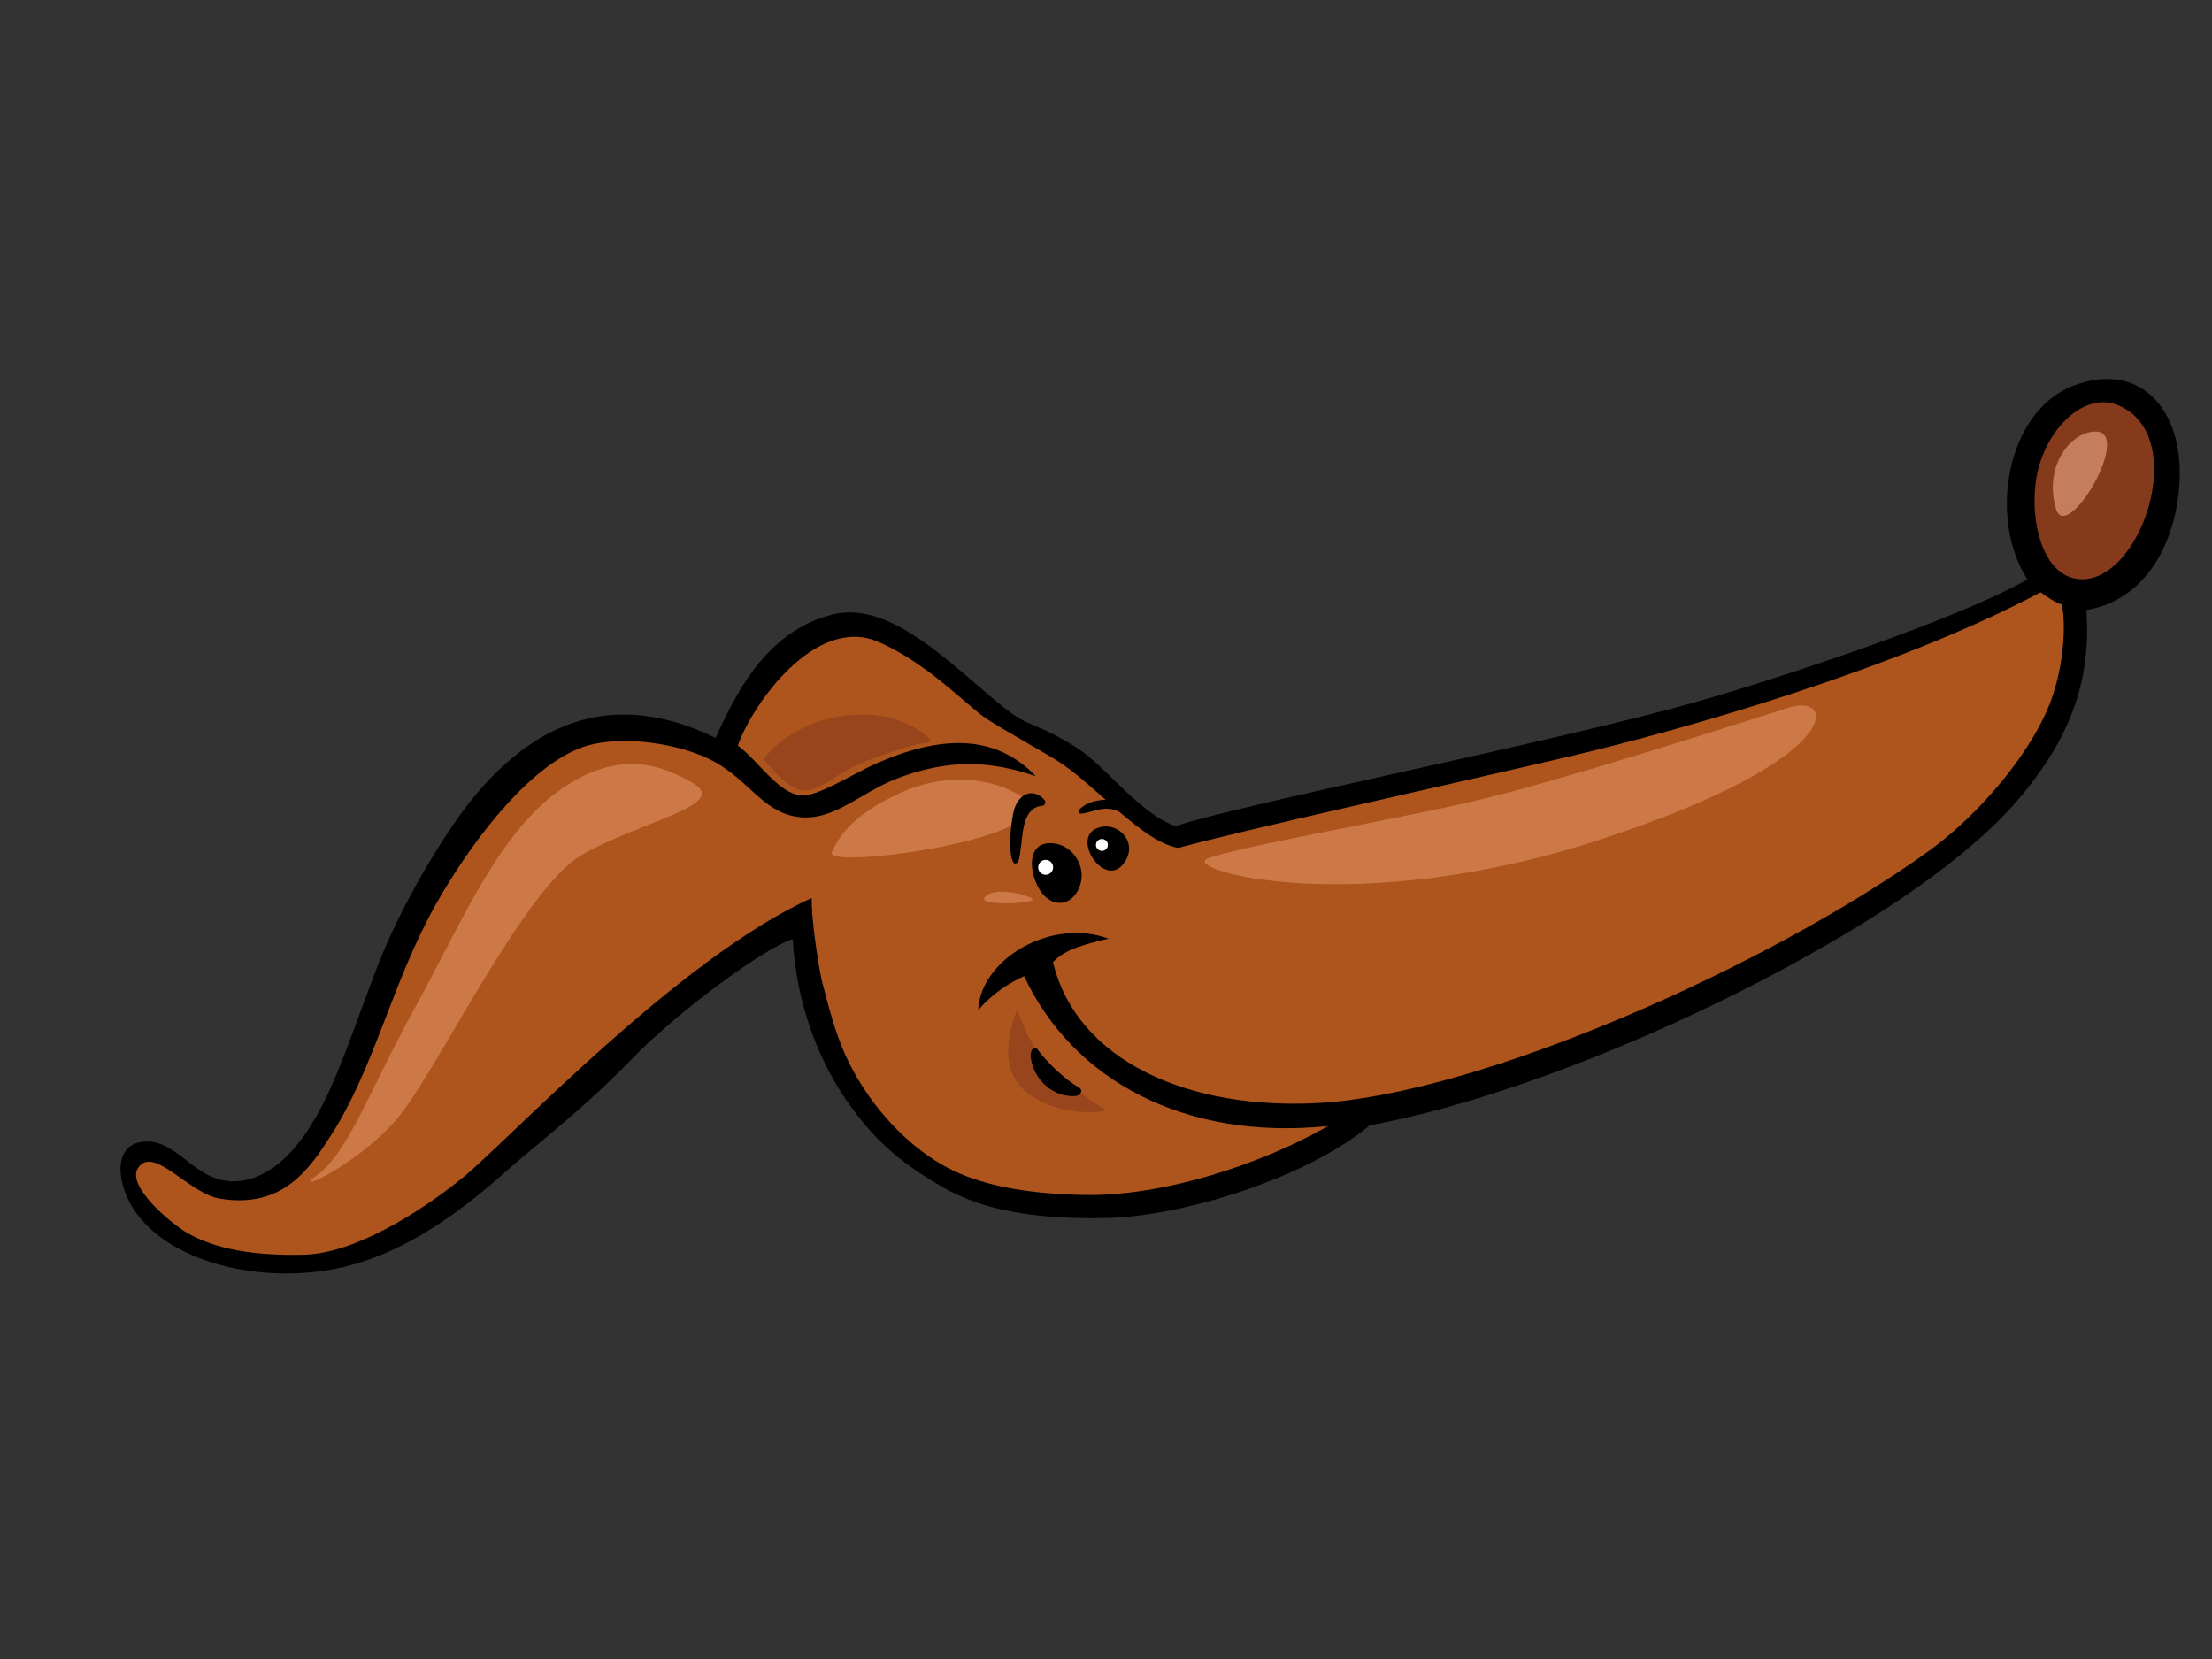 <?xml version="1.0" encoding="utf-8"?>
<!-- Generator: Adobe Illustrator 17.0.0, SVG Export Plug-In . SVG Version: 6.00 Build 0)  -->
<!DOCTYPE svg PUBLIC "-//W3C//DTD SVG 1.1//EN" "http://www.w3.org/Graphics/SVG/1.1/DTD/svg11.dtd">
<svg version="1.1" id="Layer_1" xmlns="http://www.w3.org/2000/svg" xmlns:xlink="http://www.w3.org/1999/xlink" x="0px" y="0px"
	 width="800px" height="600px" viewBox="0 0 800 600" enable-background="new 0 0 800 600" xml:space="preserve">
<rect x="0" y="0" width="800" height="600" fill="#333333" stroke="none"/>
<g>
	<path fill-rule="evenodd" clip-rule="evenodd" d="M400.817,440.503c-26.916,0.658-46.026-3.012-60.287-11.382
		c-14.262-8.369-23.547-15.874-33.468-29.824c-9.92-13.952-18.912-34.411-20.367-59.655c-9.773,2.914-41.233,25.794-58.487,43.653
		c-17.255,17.861-34.811,31.125-44.346,39.606c-14.645,13.03-36.685,31.063-63.2,36.095c-31.114,5.907-67.486-4.938-75.635-28.426
		c-3.101-8.926-1.44-17.325,7.511-17.715c13.152-0.568,18.997,17.566,36.31,13.904c7.887-1.663,16.521-7.728,24.827-21.781
		c8.305-14.053,13.885-32.343,22.876-55.595c8.991-23.253,24.312-47.847,33.069-58.947c21.079-26.709,49.725-42.799,89.17-23.576
		c6.177-13.053,16.973-38.538,42.664-44.696c22.567-5.411,46.975,23.019,64.152,35.62c7.253,5.329,9.98,3.881,23.819,12.655
		c10.568,6.698,22.389,23.627,35.786,28.374c19.865-7.164,136.177-30.297,187.131-44.633c31.754-8.937,96.778-30.642,120.873-44.633
		c-14.294-22.262-7.486-61.064,16.865-70.146c26.441-9.855,42.926,12.592,37.082,44.035c-3.713,19.996-15.366,34.365-32.601,37.199
		c2.219,29.94-9.498,50.435-24.119,67.923c-13.013,15.571-35.557,32.713-61.267,48.143
		c-55.966,33.617-124.988,61.411-173.807,70.271C472.726,426.05,427.735,439.847,400.817,440.503z"/>
	<path fill-rule="evenodd" clip-rule="evenodd" fill="#853A1B" d="M750.755,209.299c-11.604-1.97-16.361-19.418-14.578-34.367
		c2.193-18.372,16.801-33.355,29.355-28.574C793.006,156.834,773.821,213.218,750.755,209.299z"/>
	<path fill-rule="evenodd" clip-rule="evenodd" fill="#AE541D" d="M370.381,353.05c17.7,37.714,58.206,59.542,109.972,54.181
		c-24.438,13.982-59.739,25.443-87.976,24.949c-17.652-0.307-32.919-2.5-45.321-7.772s-25.049-16.175-34.413-30.382
		c-8.99-13.641-11.645-24.867-15.5-39.684c-1.705-8.401-3.639-22.038-3.593-29.545c-47.737,21.42-110.193,88.096-125.98,100.958
		c-15.786,12.862-39.586,27.676-57.858,28.042c-18.276,0.376-31.575-2.039-41.717-7.724c-6.075-3.397-22.282-17.108-18.134-23.545
		c5.595-8.695,18.238,9.117,29.766,10.991c22.866,3.729,32.483-11.073,40.122-22.975c15.823-24.676,22.149-55.558,37.854-83.425
		c10.714-19.04,31.188-48.044,51.748-56.388c12.888-5.241,34.165-2.43,47.039,3.734c12.878,6.172,18.277,17.316,29.234,20.377
		c14.323,4.009,24.621-7.89,38.83-13.303c18.576-7.074,33.594-6.542,50.207-0.776c-14.735-15.414-34.293-14.909-57.658-4.682
		c-7.7,3.366-21.674,12.262-27.303,11.636c-8.359-0.914-15.333-12.445-22.847-18.079c5.099-14.751,27.996-47.227,50.69-37.558
		c17.507,7.463,32.456,23.337,38.894,27.634c6.438,4.291,23.325,13.558,27.489,16.416c14.034,9.601,29.414,28.338,42.244,30.524
		c23.797-6.544,97.633-22.803,141.078-32.993c42.449-9.95,118.842-31.851,170.768-59.447c1.719,1.335,5.615,3.872,7.548,4.333
		c1.297,4.114,1.6,18.107-2.916,32.282c-6.374,19.977-26.848,43.869-45.098,56.973c-58.141,41.771-162.193,87.88-220.679,91.119
		c-47.209,2.609-87.505-15.336-96.034-50.943c4.298-4.852,12.62-6.729,20.092-8.504c-20.777-7.692-46.371,7.41-47.182,25.922
		C358.851,359.224,365.554,355.202,370.381,353.05z"/>
	<path fill-rule="evenodd" clip-rule="evenodd" d="M397.827,299.172c-11.19,2.809,1.055,21.895,8.14,13.637
		C412.173,305.579,405.178,297.33,397.827,299.172z"/>
	<path fill-rule="evenodd" clip-rule="evenodd" d="M379.863,304.944c-7.594,0-7.726,8.115-5.16,14.28
		c4.371,10.484,14.123,9.098,16.257-0.319C392.385,312.569,387.457,304.944,379.863,304.944z"/>
	<path fill-rule="evenodd" clip-rule="evenodd" fill="#C57E5B" d="M754.674,156.601c-7.391,2.208-15.188,13.152-11.138,27.329
		C747.579,198.109,774.925,150.527,754.674,156.601z"/>
	<path fill-rule="evenodd" clip-rule="evenodd" fill="#CD7947" d="M647.354,255.813c-18.667,5.834-85.046,27.329-116.435,34.418
		c-31.383,7.091-84.029,16.213-94.152,20.263c-10.125,4.038,53.657,22.259,142.75-7.097
		C668.614,274.037,663.545,250.751,647.354,255.813z"/>
	<path fill-rule="evenodd" clip-rule="evenodd" fill="#CD7947" d="M365.637,285.953c-10.456-4.9-25.315-6.078-40.5,1.011
		c-15.178,7.085-21.255,14.171-24.291,21.264C297.801,315.313,398.035,301.138,365.637,285.953z"/>
	<path fill-rule="evenodd" clip-rule="evenodd" fill="#CD7947" d="M250.484,283.149c-10.253-5.861-26.324-13.166-48.601,3.034
		c-22.279,16.202-35.442,48.589-51.639,77.959c-16.191,29.366-24.292,52.648-35.428,60.744
		c-11.145,8.106,16.196-4.047,30.374-22.271c14.165-18.222,44.544-81.003,64.793-93.144
		C230.228,297.322,264.659,291.24,250.484,283.149z"/>
	<path fill-rule="evenodd" clip-rule="evenodd" fill="#98451D" d="M400.319,401.605c0,0-12.149-7.085-20.249-15.186
		c-8.106-8.094-12.147-21.256-12.147-21.256s-9.685,20.533,4.041,30.367C385.238,405.04,400.319,401.605,400.319,401.605z"/>
	<path fill-rule="evenodd" clip-rule="evenodd" fill="#CD7947" d="M373.18,324.93c-3.01-1.766-13.579-4.185-16.962-0.53
		C352.821,328.055,376.312,326.747,373.18,324.93z"/>
	<path fill-rule="evenodd" clip-rule="evenodd" fill="#98451D" d="M337.058,268.229c-4.844,0.259-22.668,5.869-30.061,9.944
		c-7.386,4.066-12.994,9.168-18.34,7.383c-5.355-1.783-12.487-10.959-12.487-10.959s8.665-13.257,30.059-15.796
		C327.634,256.257,337.058,268.229,337.058,268.229z"/>
	<circle fill-rule="evenodd" clip-rule="evenodd" fill="#FFFFFF" cx="378.174" cy="313.681" r="2.699"/>
	<path fill-rule="evenodd" clip-rule="evenodd" fill="#FFFFFF" d="M396.36,305.579c0,1.194,0.967,2.159,2.157,2.159
		c1.196,0,2.164-0.965,2.164-2.159c0-1.192-0.968-2.155-2.164-2.155C397.327,303.423,396.36,304.387,396.36,305.579z"/>
	<path fill-rule="evenodd" clip-rule="evenodd" d="M366.831,292.617c1.804-5.76,6.929-7.764,10.888-3.338
		c0.591,0.662,0.315,2.054-0.707,2.136c-8.639,0.675-6.745,14.115-8.654,19.893c-0.255,0.77-1.306,1.375-1.77,0.721
		C364.312,308.821,365.662,296.357,366.831,292.617z"/>
	<path fill-rule="evenodd" clip-rule="evenodd" d="M390.395,292.735c2.562-2.645,6.563-3.502,10.121-3.485
		c2.667,0.012,6.558,1.125,6.935,4.234c0.069,0.534-0.488,0.933-0.981,0.732c-2.519-1.011-4.229-1.915-7.079-1.701
		c-2.839,0.227-5.542,1.419-8.364,1.751C390.206,294.368,389.899,293.244,390.395,292.735z"/>
	<path fill-rule="evenodd" clip-rule="evenodd" d="M375.116,379.401c3.366,4.57,9.506,10.652,15.316,14.083
		c1.277,0.753,0.469,2.729-1.344,2.893c-7.428,0.671-15.054-5.094-16.294-13.852C372.386,379.637,374.203,378.165,375.116,379.401z"
		/>
</g>
</svg>
